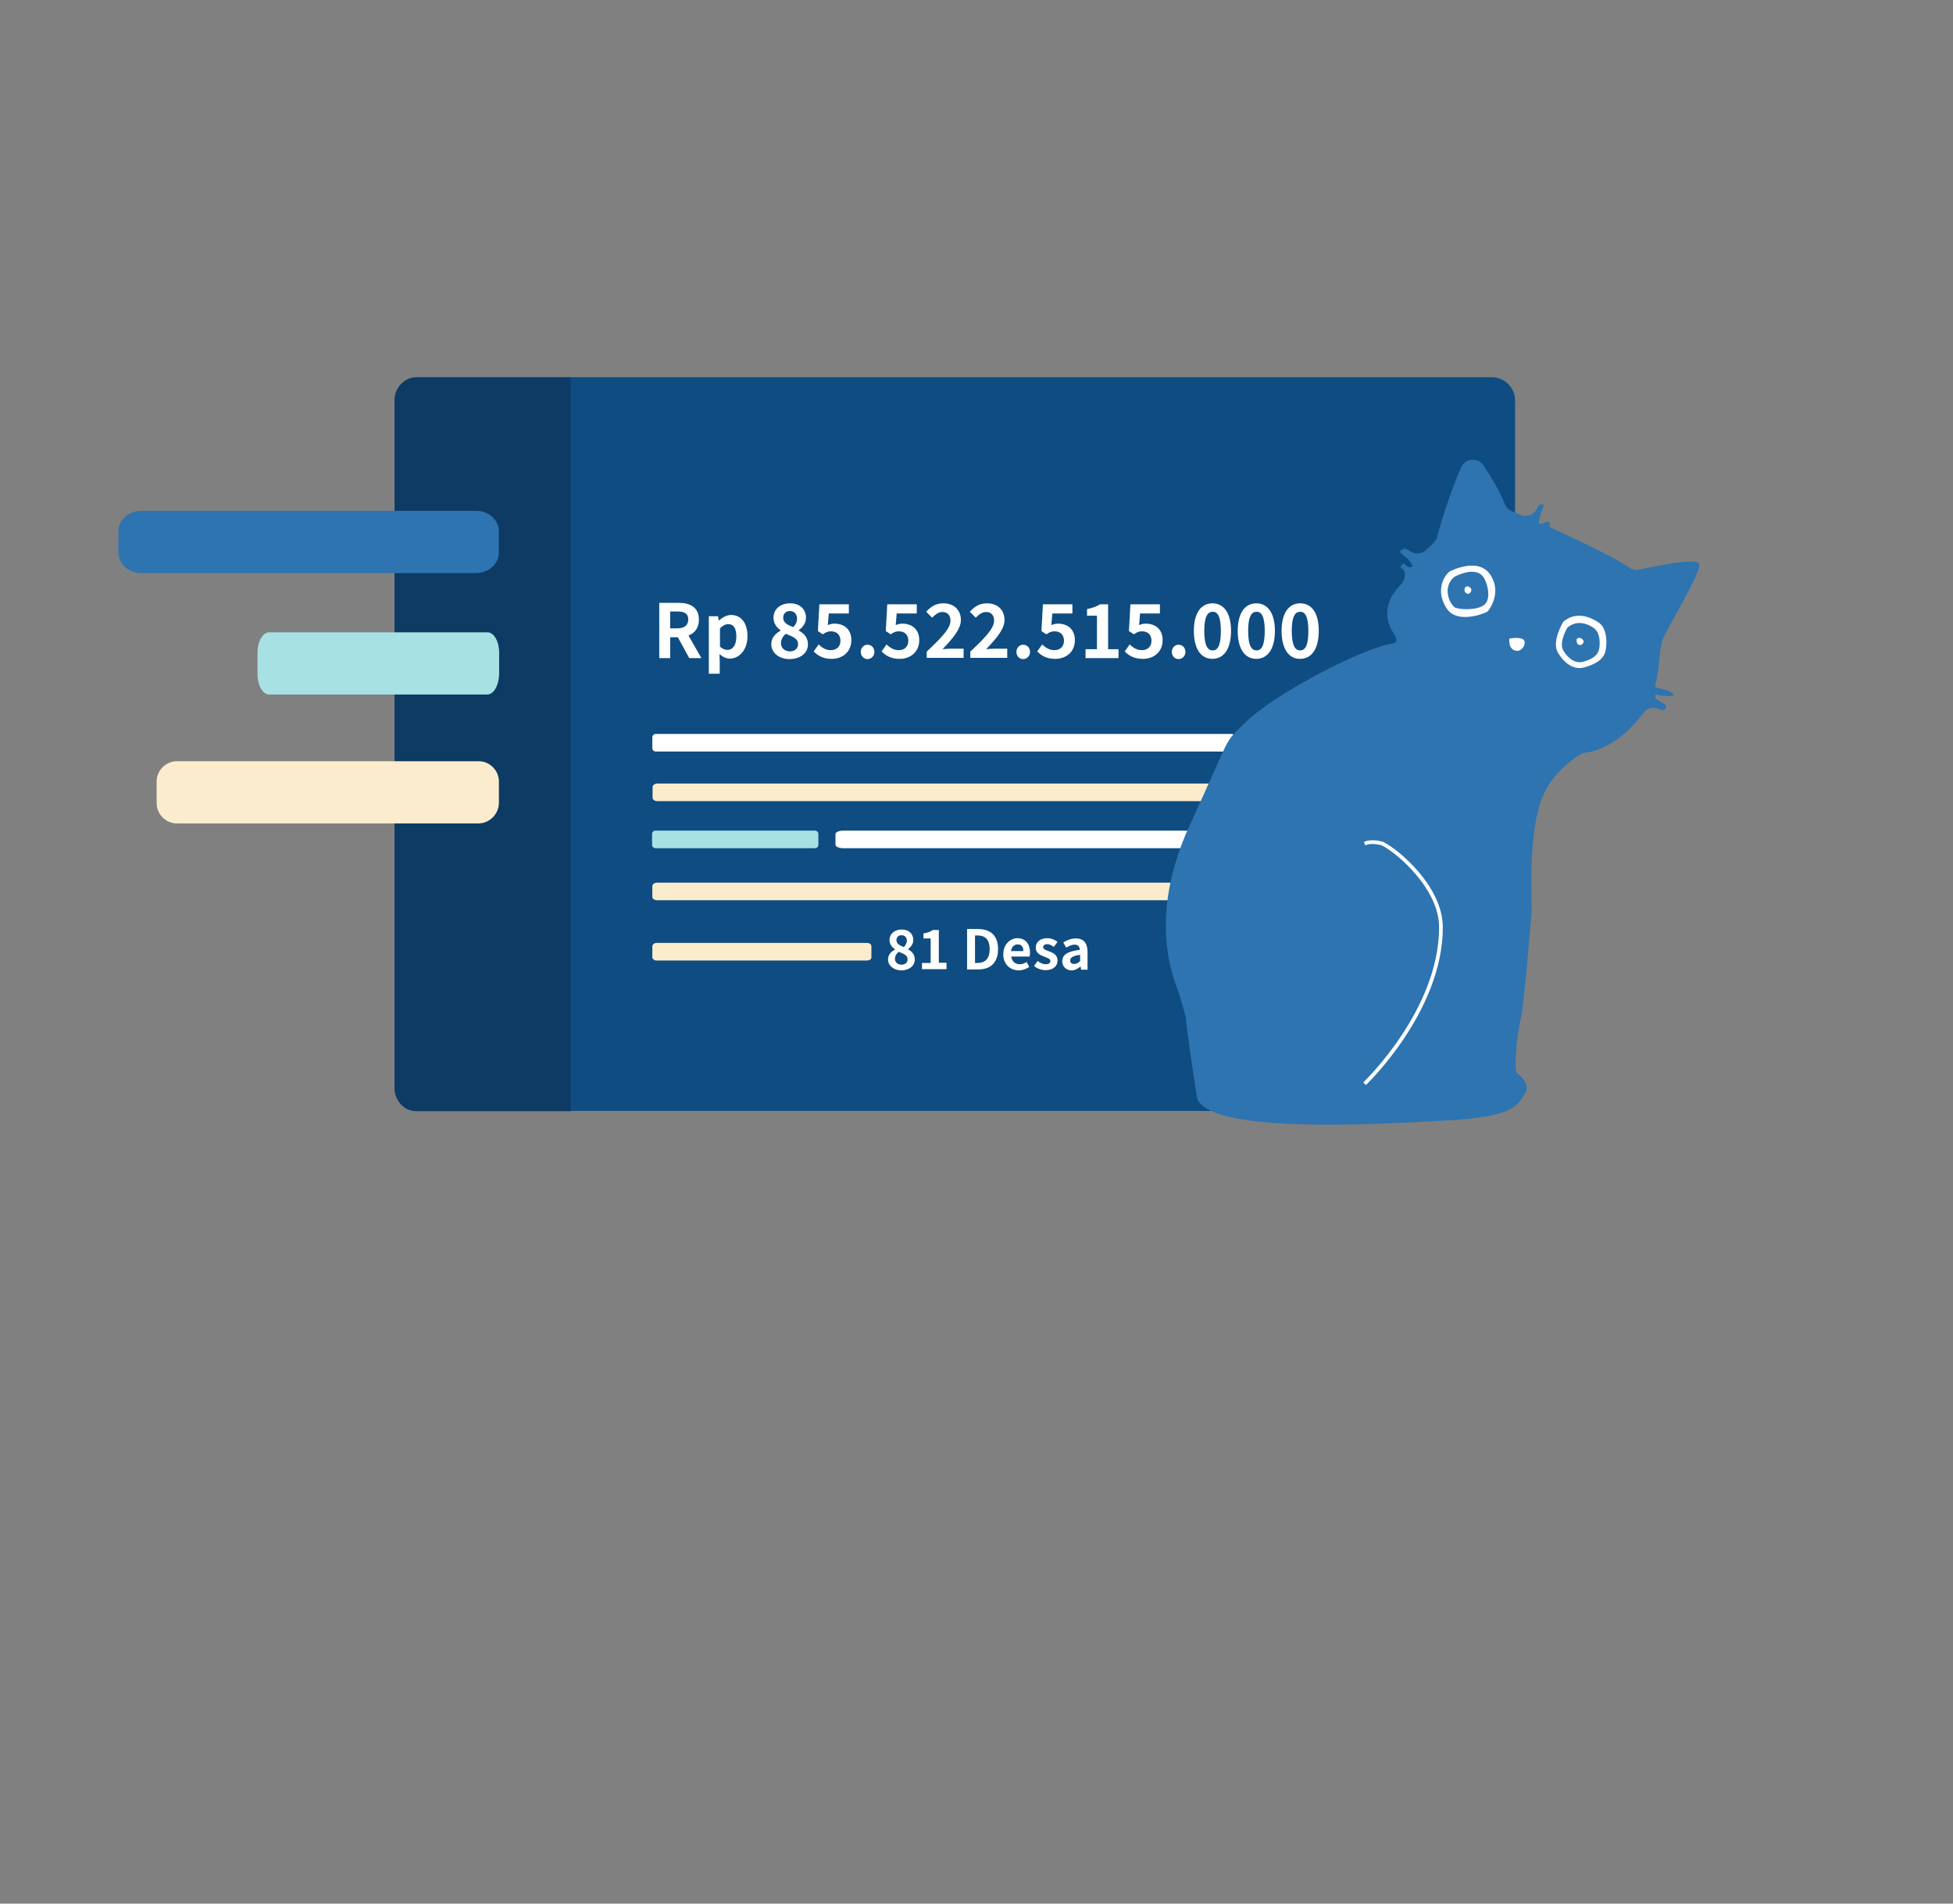 <?xml version="1.0" encoding="utf-8"?>
<!-- Generator: Adobe Illustrator 21.0.0, SVG Export Plug-In . SVG Version: 6.00 Build 0)  -->
<svg version="1.1" id="Layer_1" xmlns="http://www.w3.org/2000/svg" xmlns:xlink="http://www.w3.org/1999/xlink" x="0px" y="0px"
	 viewBox="0 0 788 768" style="enable-background:new 0 0 788 768;" xml:space="preserve">
<rect x="0" y="0" width="788" height="768" fill="#808080" stroke="none"/>
<style type="text/css">
	.st0{fill:#0F4C81;}
	.st1{fill:#0D3B63;}
	.st2{fill:#2D74B1;}
	.st3{fill:#A7E1E3;}
	.st4{fill:#FFFFFF;}
	.st5{fill:#FBECCD;}
	.st6{fill:none;stroke:#FFFFFF;stroke-width:1.5;stroke-miterlimit:10;}
	.st7{fill:#FFFCFE;}
</style>
<g>
	<path class="st0" d="M601.7,448.2H168.6c-5.2,0-9.4-4.2-9.4-9.4V161.6c0-5.2,4.2-9.4,9.4-9.4h433.3c5.2,0,9.4,4.2,9.4,9.4v277.3
		C611.2,444,607,448.2,601.7,448.2z"/>
	<path class="st1" d="M230.2,152.2H168c-4.8,0-8.8,4.2-8.8,9.4v277.3c0,5.2,3.9,9.4,8.8,9.4h62.2V152.2z"/>
</g>
<path class="st2" d="M192.1,231.2H56.9c-5,0-9.1-3.7-9.1-8.2v-8.7c0-4.5,4.1-8.2,9.1-8.2h135.3c5,0,9.1,3.7,9.1,8.2v8.7
	C201.2,227.5,197.1,231.2,192.1,231.2z"/>
<path class="st3" d="M196.6,280.2h-88c-2.6,0-4.7-3.7-4.7-8.2v-8.7c0-4.5,2.1-8.2,4.7-8.2h88.1c2.6,0,4.7,3.7,4.7,8.2v8.7
	C201.3,276.5,199.2,280.2,196.6,280.2z"/>
<path class="st4" d="M496.8,303.2H264.6c-0.8,0-1.4-0.6-1.4-1.4v-4.3c0-0.8,0.6-1.4,1.4-1.4h232.3c0.8,0,1.4,0.6,1.4,1.4v4.3
	C498.2,302.6,497.6,303.2,496.8,303.2z"/>
<path class="st5" d="M494.1,323.2H265.3c-1.2,0-2-0.6-2-1.4v-4.3c0-0.8,0.9-1.4,2-1.4h229c1.2,0,2,0.6,2,1.4v4.3
	C496.1,322.6,495.3,323.2,494.1,323.2z"/>
<path class="st3" d="M328.8,342.2h-64.3c-0.8,0-1.4-0.6-1.4-1.4v-4.3c0-0.8,0.6-1.4,1.4-1.4h64.3c0.8,0,1.4,0.6,1.4,1.4v4.3
	C330.2,341.6,329.6,342.2,328.8,342.2z"/>
<path class="st4" d="M490.3,342.2H340.4c-1.9,0-3.3-0.6-3.3-1.4v-4.3c0-0.8,1.4-1.4,3.3-1.4h149.9c1.9,0,3.3,0.6,3.3,1.4v4.3
	C493.6,341.6,492.2,342.2,490.3,342.2z"/>
<path class="st5" d="M486.2,363.2h-221c-1.1,0-2-0.6-2-1.4v-4.3c0-0.8,0.8-1.4,2-1.4h221.1c1.1,0,2,0.6,2,1.4v4.3
	C488.1,362.6,487.3,363.2,486.2,363.2z"/>
<g>
	<path class="st4" d="M266,243.2h7.7c4.6,0,8.3,1.7,8.3,6.8c0,3.3-1.7,5.4-4.2,6.4l5.2,9.1h-4.9l-4.6-8.4h-3.1v8.4H266V243.2z
		 M273.3,253.5c2.8,0,4.4-1.2,4.4-3.6c0-2.4-1.6-3.2-4.4-3.2h-2.9v6.8H273.3z"/>
	<path class="st4" d="M286.1,248.6h3.6l0.3,1.7h0.1c1.4-1.2,3.1-2.2,4.9-2.2c4.1,0,6.6,3.4,6.6,8.5c0,5.8-3.5,9.1-7.1,9.1
		c-1.5,0-2.9-0.7-4.2-1.8l0.1,2.8v5.1h-4.4V248.6z M297.1,256.8c0-3.2-1-5-3.3-5c-1.1,0-2.2,0.6-3.3,1.7v7.4c1,0.9,2.1,1.3,3,1.3
		C295.5,262.2,297.1,260.5,297.1,256.8z"/>
	<path class="st4" d="M311.2,259.9c0-2.7,1.8-4.4,3.8-5.5v-0.1c-1.7-1.2-2.9-2.8-2.9-5.1c0-3.6,2.9-5.8,6.7-5.8
		c3.9,0,6.4,2.3,6.4,5.9c0,2.1-1.4,3.9-2.9,4.9v0.2c2,1.1,3.7,2.7,3.7,5.6c0,3.4-3,5.9-7.5,5.9C314.4,265.9,311.2,263.4,311.2,259.9
		z M322,259.8c0-2.2-2.1-2.9-4.9-4.1c-1.2,0.9-2,2.3-2,3.8c0,2,1.6,3.3,3.7,3.3C320.7,262.7,322,261.7,322,259.8z M321.6,249.6
		c0-1.8-1.1-3.1-2.9-3.1c-1.5,0-2.7,1-2.7,2.7c0,2,1.7,2.9,4,3.8C321.1,252,321.6,250.8,321.6,249.6z"/>
	<path class="st4" d="M328.3,262.8l2-2.8c1.3,1.2,2.8,2.3,4.9,2.3c2.3,0,3.9-1.4,3.9-3.8c0-2.4-1.5-3.8-3.8-3.8
		c-1.3,0-2,0.3-3.3,1.2l-2-1.3l0.6-10.8h11.9v3.7h-8.1l-0.4,4.7c0.9-0.4,1.6-0.6,2.7-0.6c3.7,0,6.8,2.1,6.8,6.7
		c0,4.8-3.7,7.5-7.8,7.5C332.3,265.9,329.9,264.5,328.3,262.8z"/>
	<path class="st4" d="M347.3,263c0-1.6,1.2-2.9,2.7-2.9c1.6,0,2.8,1.2,2.8,2.9c0,1.6-1.2,2.9-2.8,2.9
		C348.5,265.9,347.3,264.6,347.3,263z"/>
	<path class="st4" d="M355.7,262.8l2-2.8c1.3,1.2,2.8,2.3,4.9,2.3c2.3,0,3.9-1.4,3.9-3.8c0-2.4-1.5-3.8-3.8-3.8
		c-1.3,0-2,0.3-3.3,1.2l-2-1.3l0.6-10.8h11.9v3.7h-8.1l-0.4,4.7c0.9-0.4,1.6-0.6,2.7-0.6c3.7,0,6.8,2.1,6.8,6.7
		c0,4.8-3.7,7.5-7.8,7.5C359.7,265.9,357.3,264.5,355.7,262.8z"/>
	<path class="st4" d="M373.9,262.9c5.8-5.5,9.6-9.3,9.6-12.5c0-2.2-1.2-3.5-3.3-3.5c-1.6,0-2.9,1.1-4.1,2.3l-2.4-2.4
		c2-2.2,4-3.4,7-3.4c4.2,0,7,2.7,7,6.7c0,3.8-3.5,7.7-7.4,11.8c1.1-0.1,2.6-0.2,3.6-0.2h4.9v3.7h-14.9V262.9z"/>
	<path class="st4" d="M391.5,262.9c5.8-5.5,9.6-9.3,9.6-12.5c0-2.2-1.2-3.5-3.3-3.5c-1.6,0-2.9,1.1-4.1,2.3l-2.4-2.4
		c2-2.2,4-3.4,7-3.4c4.2,0,7,2.7,7,6.7c0,3.8-3.5,7.7-7.4,11.8c1.1-0.1,2.6-0.2,3.6-0.2h4.9v3.7h-14.9V262.9z"/>
	<path class="st4" d="M410.1,263c0-1.6,1.2-2.9,2.7-2.9c1.6,0,2.8,1.2,2.8,2.9c0,1.6-1.2,2.9-2.8,2.9
		C411.2,265.9,410.1,264.6,410.1,263z"/>
	<path class="st4" d="M418.5,262.8l2-2.8c1.3,1.2,2.8,2.3,4.9,2.3c2.3,0,3.9-1.4,3.9-3.8c0-2.4-1.5-3.8-3.8-3.8
		c-1.3,0-2,0.3-3.3,1.2l-2-1.3l0.6-10.8h11.9v3.7h-8.1l-0.4,4.7c0.9-0.4,1.7-0.6,2.7-0.6c3.7,0,6.8,2.1,6.8,6.7
		c0,4.8-3.7,7.5-7.8,7.5C422.4,265.9,420.1,264.5,418.5,262.8z"/>
	<path class="st4" d="M437.8,261.9h4.8v-13.5h-4v-2.7c2.2-0.4,3.8-1,5.2-1.9h3.3v18.1h4.2v3.6h-13.3V261.9z"/>
	<path class="st4" d="M453.8,262.8l2-2.8c1.3,1.2,2.8,2.3,4.9,2.3c2.3,0,3.9-1.4,3.9-3.8c0-2.4-1.5-3.8-3.8-3.8
		c-1.3,0-2,0.3-3.3,1.2l-2-1.3l0.6-10.8H468v3.7H460l-0.4,4.7c0.9-0.4,1.6-0.6,2.7-0.6c3.7,0,6.8,2.1,6.8,6.7c0,4.8-3.7,7.5-7.8,7.5
		C457.8,265.9,455.4,264.5,453.8,262.8z"/>
	<path class="st4" d="M472.8,263c0-1.6,1.2-2.9,2.7-2.9c1.6,0,2.8,1.2,2.8,2.9c0,1.6-1.2,2.9-2.8,2.9
		C474,265.9,472.8,264.6,472.8,263z"/>
	<path class="st4" d="M481.7,254.5c0-7.3,3-11.1,7.5-11.1s7.5,3.8,7.5,11.1c0,7.3-2.9,11.3-7.5,11.3S481.7,261.9,481.7,254.5z
		 M492.6,254.5c0-6-1.4-7.7-3.3-7.7s-3.4,1.7-3.4,7.7c0,6,1.4,7.9,3.4,7.9S492.6,260.5,492.6,254.5z"/>
	<path class="st4" d="M499.4,254.5c0-7.3,3-11.1,7.5-11.1s7.5,3.8,7.5,11.1c0,7.3-2.9,11.3-7.5,11.3S499.4,261.9,499.4,254.5z
		 M510.3,254.5c0-6-1.4-7.7-3.3-7.7s-3.4,1.7-3.4,7.7c0,6,1.4,7.9,3.4,7.9S510.3,260.5,510.3,254.5z"/>
	<path class="st4" d="M517.1,254.5c0-7.3,3-11.1,7.5-11.1c4.6,0,7.5,3.8,7.5,11.1c0,7.3-2.9,11.3-7.5,11.3
		C520.1,265.9,517.1,261.9,517.1,254.5z M527.9,254.5c0-6-1.4-7.7-3.3-7.7s-3.4,1.7-3.4,7.7c0,6,1.4,7.9,3.4,7.9
		S527.9,260.5,527.9,254.5z"/>
</g>
<path class="st5" d="M349.8,387.5H265c-1.1,0-1.8-0.6-1.8-1.4v-4.3c0-0.8,0.8-1.4,1.8-1.4h84.8c1.1,0,1.8,0.6,1.8,1.4v4.3
	C351.7,386.9,350.9,387.5,349.8,387.5z"/>
<g>
	<path class="st2" d="M478.5,411.2c0-0.3-0.1-0.6-0.1-0.9c-0.4-1.5-1.6-6.1-2.8-9.8c-1.5-4.4-13.2-29.3,4.4-67.5
		c17.6-38.1,13.2-32.3,22-41.1c12.1-12.1,48.4-30.8,60.1-32.3c0,0,2.9,0,0-4.4c-2.9-4.4-4.4-11.7,2.9-19.1c0,0,2.9-2.9,1.5-5.9
		c-0.2-0.4-0.5-0.6-0.7-0.7c-1.8-1.2,0.7-2.2,0.7-2.2s1.5,1.9,2.9,1.5c2.2-0.7-4.4-5.9-4.4-5.9s-0.7-0.7,1.5-1.5
		c0.7-0.2,1.4,0.3,2,0.7c2,1.6,4.9,1.6,6.8-0.1c2.2-2,4.5-4.3,4.5-5c0-1,5.2-18.6,9.8-28.5c1.7-3.7,6.7-4.1,9-0.7
		c3,4.6,6.9,10.9,8.5,15.4c0.5,1.3,1.5,2.4,2.8,3l3.6,1.5c2.5,1.1,5.4,0,6.6-2.4l0.8-1.5c0,0,2.9-1.5,1.5,1.5s-1.5,5.9-1.5,5.9h1.5
		c0,0,2.9-1.5,2.9,0s0,1.5,0,1.5s24.5,11,32.1,16.3c1.2,0.8,2.6,1.1,4,0.8c6.2-1.4,22.9-4.8,24.1-2.4c1.5,2.9-13.2,26.4-14.7,30.8
		s-1.5,14.7-2.9,17.6v1.5c0,0,7.3,1.5,7.3,2.9c0,1.5-7.3,0-7.3,0v1.5l4.4,2.9c0,0,0,2.9-2.9,1.5c0,0-0.1,0-0.1,0
		c-2.2-1.1-4.9-0.4-6.3,1.6c-3.6,4.9-12,14.4-23.4,16c-0.7,0.1-1.4,0.3-2,0.7c-2.9,1.7-11.3,7.5-15.2,17
		c-5.8,14.5-4.4,39.1-4.4,45.3c0,0.1,0,0.3,0,0.4c-0.2,3.1-3,38.2-4.4,43.8c-1.5,5.9-2.9,20.5-1.5,22c1.5,1.5,5.9,4.4,2.9,8.8
		c-2.9,4.4-4.4,8.8-30.8,10.3c-25.7,1.4-91.7,5.6-100.6-7.7c-0.4-0.6-0.6-1.3-0.7-2C482.1,437.6,478.8,415.3,478.5,411.2z"/>
	<path class="st6" d="M550.6,437.2c0,0,30.8-29.3,30.8-63.1c0-16.1-17.6-30.8-23.5-33.7c0,0-4.4-1.5-7.3,0"/>
	<g>
		<path class="st7" d="M609,257.6c0,0,5.6-1,6.1,1.1s-1.6,4-3,3.9S608.7,261.7,609,257.6z"/>
		<path class="st7" d="M630.7,250.9c0,0-4.7,7.9-2.2,12.2c2.4,4.3,6.4,7.3,10.5,6.2s7.7-2.9,8.7-6.3c0.9-3.4,0.7-9.6-2.6-11.8
			C641.8,248.9,635.8,246.4,630.7,250.9"/>
		<path class="st7" d="M584.8,230.6c0,0,11.4-6.1,16.4,1.1c5,7.2-0.3,14.4-1,15c-0.7,0.6-12,5.3-16.4-1.1
			C579.4,239.1,581.9,233.1,584.8,230.6z"/>
		<path class="st2" d="M586.7,232.8c0,0,9.2-5.3,12.3,0.8c1.8,3.6,2.2,8.4,0,10.3c-2.9,2.5-9.9,2-11.7,1.3
			C585.2,244.3,581.6,237.2,586.7,232.8z"/>
		<path class="st2" d="M632.4,253.2c0,0-3.5,5.9-1.7,9.1c1.8,3.2,4.8,5.5,7.9,4.7c3.1-0.8,5.8-2.2,6.5-4.7s0.5-7.2-2-8.9
			C640.8,251.7,636.3,249.9,632.4,253.2"/>
		<path class="st7" d="M591.3,236.9c0.3-0.4,0.9-0.5,1.3-0.2c0.7,0.4,1.5,0.9,0.8,2.1c-0.9,1.6-2.6,0.3-2.5-0.7
			C591,237.3,590.9,237.2,591.3,236.9z"/>
		<path class="st7" d="M636.3,257.7c0.5-0.5,1.2-0.5,1.8-0.1c0.6,0.4,1.2,1.1,0.6,2c-1.1,1.4-2.6,0.3-2.5-0.7
			C636.1,258.3,636,258,636.3,257.7z"/>
	</g>
</g>
<g>
	<path class="st4" d="M358.3,387.1c0-2,1.3-3.2,2.8-4V383c-1.2-0.9-2.2-2.1-2.2-3.7c0-2.6,2.1-4.3,4.9-4.3c2.9,0,4.7,1.7,4.7,4.3
		c0,1.6-1.1,2.8-2.1,3.6v0.1c1.5,0.8,2.7,2,2.7,4.1c0,2.5-2.2,4.4-5.5,4.4C360.6,391.4,358.3,389.6,358.3,387.1z M366.2,387
		c0-1.6-1.5-2.2-3.6-3c-0.9,0.7-1.5,1.7-1.5,2.8c0,1.5,1.2,2.4,2.7,2.4C365.2,389.1,366.2,388.4,366.2,387z M365.9,379.5
		c0-1.3-0.8-2.2-2.2-2.2c-1.1,0-2,0.7-2,2c0,1.5,1.3,2.1,3,2.8C365.5,381.2,365.9,380.4,365.9,379.5z"/>
	<path class="st4" d="M372,388.5h3.5v-9.9h-2.9v-2c1.6-0.3,2.8-0.7,3.8-1.4h2.4v13.2h3.1v2.6H372V388.5z"/>
	<path class="st4" d="M390.1,374.8h4.5c5,0,8.1,2.6,8.1,8.1c0,5.5-3.1,8.2-7.9,8.2h-4.6V374.8z M394.4,388.5c3,0,4.9-1.6,4.9-5.6
		c0-4-1.9-5.5-4.9-5.5h-1v11.1H394.4z"/>
	<path class="st4" d="M404.8,385c0-4,2.8-6.5,5.7-6.5c3.4,0,5.1,2.5,5.1,5.9c0,0.6-0.1,1.2-0.2,1.5H408c0.3,2,1.6,3.1,3.4,3.1
		c1,0,1.9-0.3,2.8-0.9l1.1,2c-1.2,0.8-2.8,1.4-4.3,1.4C407.5,391.4,404.8,389,404.8,385z M412.9,383.7c0-1.7-0.7-2.7-2.3-2.7
		c-1.3,0-2.4,0.9-2.7,2.7H412.9z"/>
	<path class="st4" d="M417.2,389.7l1.5-2c1.1,0.9,2.2,1.3,3.3,1.3c1.2,0,1.8-0.5,1.8-1.3c0-0.9-1.3-1.3-2.6-1.8
		c-1.6-0.6-3.3-1.5-3.3-3.6c0-2.2,1.8-3.8,4.6-3.8c1.8,0,3.2,0.7,4.2,1.5l-1.5,2c-0.9-0.6-1.7-1.1-2.6-1.1c-1.1,0-1.7,0.5-1.7,1.2
		c0,0.9,1.1,1.2,2.4,1.7c1.6,0.6,3.4,1.4,3.4,3.7c0,2.2-1.7,3.9-4.9,3.9C420.2,391.4,418.4,390.7,417.2,389.7z"/>
	<path class="st4" d="M428.6,387.8c0-2.6,2.1-4,7.1-4.6c-0.1-1.2-0.6-2.1-2.1-2.1c-1.1,0-2.2,0.5-3.4,1.2l-1.2-2.1
		c1.5-0.9,3.2-1.6,5.1-1.6c3.1,0,4.7,1.9,4.7,5.4v7.2h-2.6l-0.2-1.3H436c-1.1,0.9-2.3,1.6-3.7,1.6
		C430.1,391.4,428.6,389.9,428.6,387.8z M435.8,387.7v-2.5c-3,0.4-4,1.2-4,2.3c0,1,0.7,1.4,1.6,1.4
		C434.3,388.9,435,388.5,435.8,387.7z"/>
</g>
<path class="st5" d="M193,332.2H71.4c-4.5,0-8.2-3.7-8.2-8.2v-8.7c0-4.5,3.7-8.2,8.2-8.2h121.7c4.5,0,8.2,3.7,8.2,8.2v8.7
	C201.2,328.5,197.5,332.2,193,332.2z"/>
</svg>
